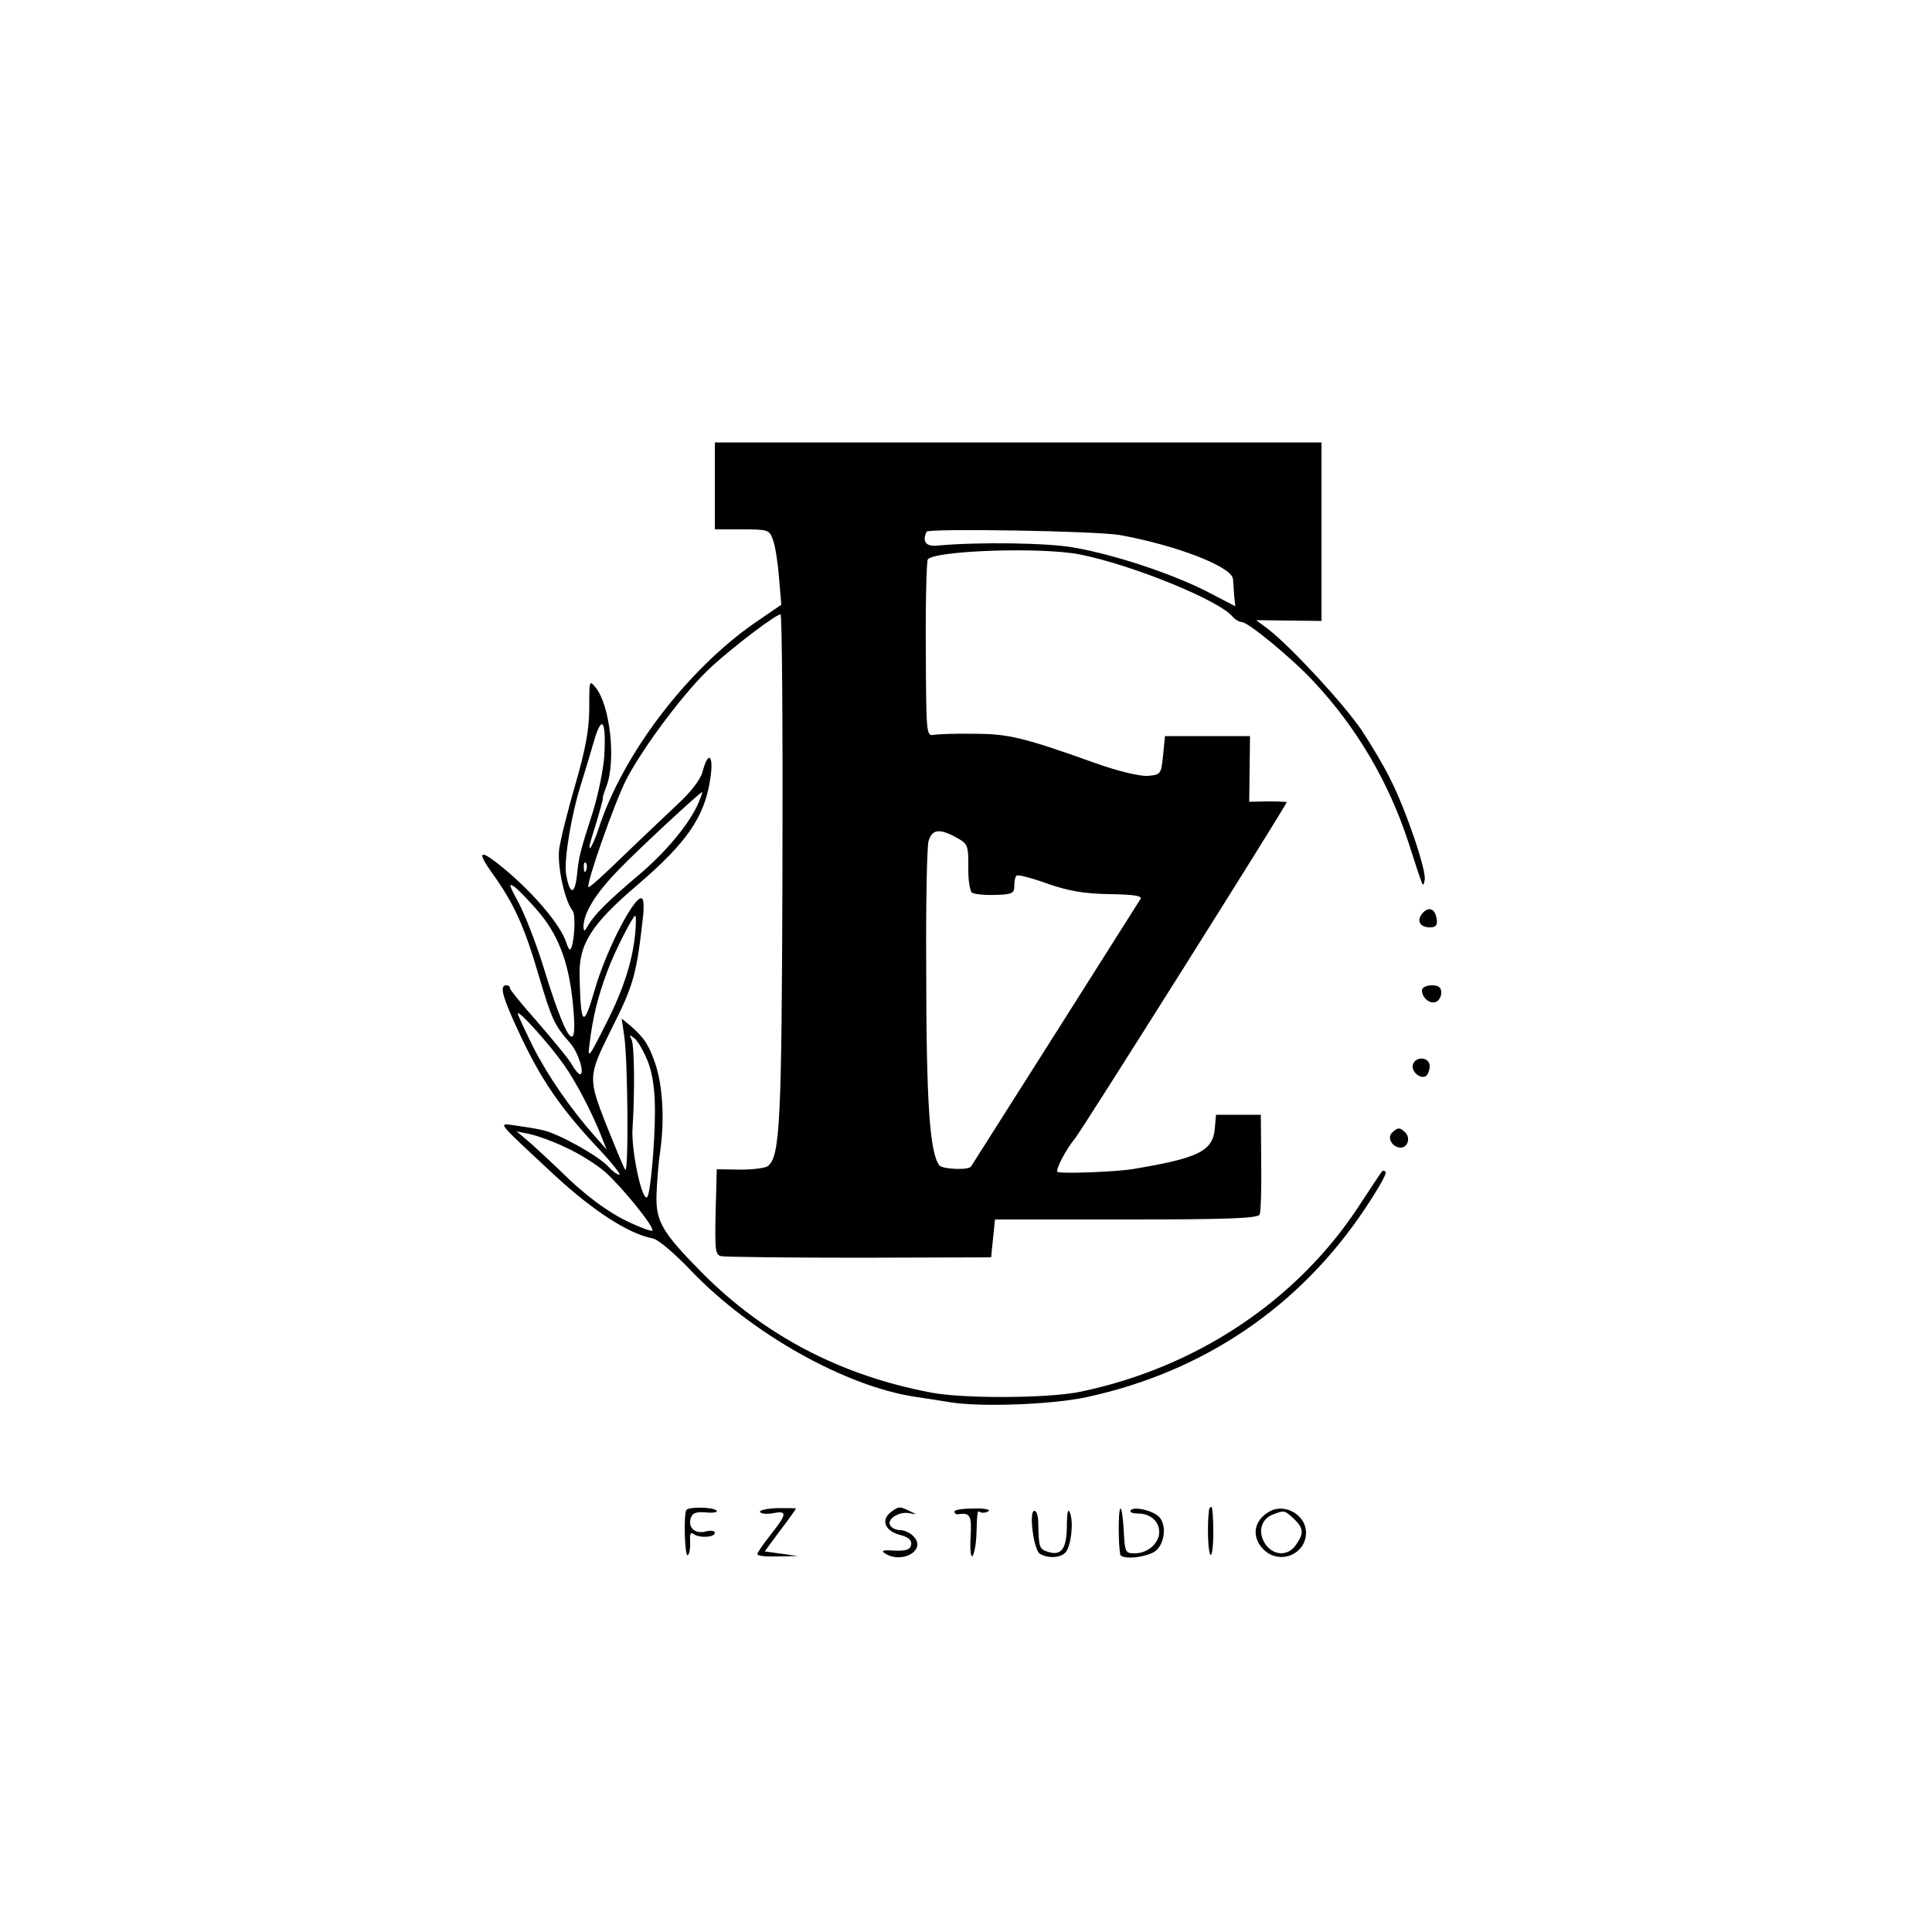 <?xml version="1.0" standalone="no"?>
<!DOCTYPE svg PUBLIC "-//W3C//DTD SVG 20010904//EN"
 "http://www.w3.org/TR/2001/REC-SVG-20010904/DTD/svg10.dtd">
<svg version="1.0" xmlns="http://www.w3.org/2000/svg"
 width="500pt" height="500pt" viewBox="0 0 500 500"
 preserveAspectRatio="xMidYMid meet">
<g transform="translate(0,500) scale(0.1,-0.1)"
fill="#000000" stroke="none">
<path d="M1850 3743 l0 -113 70 0 c67 0 71 -1 80 -26 6 -15 13 -59 16 -98 l6
-71 -70 -48 c-174 -121 -341 -340 -403 -532 -7 -22 -17 -44 -21 -49 -4 -5 -3
6 3 25 22 71 31 104 29 104 -1 0 3 13 9 29 26 66 10 210 -27 256 -17 21 -17
20 -17 -52 0 -54 -9 -105 -36 -198 -20 -69 -39 -145 -42 -169 -5 -44 15 -134
35 -158 9 -11 4 -90 -6 -100 -2 -3 -7 6 -11 19 -15 45 -84 127 -163 192 -61
50 -70 45 -28 -14 56 -78 83 -137 120 -264 35 -117 40 -128 82 -176 21 -24 38
-80 25 -80 -4 0 -14 12 -23 28 -9 15 -49 63 -87 107 -39 44 -71 83 -71 87 0 5
-4 8 -10 8 -18 0 -10 -30 34 -124 55 -118 105 -191 196 -289 40 -42 68 -77 63
-77 -6 0 -18 9 -29 21 -24 27 -130 86 -169 94 -16 4 -48 9 -70 12 -47 6 -57
18 103 -131 99 -91 189 -149 251 -161 14 -2 58 -40 100 -84 155 -162 399 -299
580 -326 20 -3 60 -9 90 -14 79 -13 264 -6 352 13 303 65 553 234 723 490 32
48 56 90 52 93 -3 4 -7 4 -9 2 -2 -2 -30 -44 -62 -93 -160 -243 -420 -416
-720 -478 -83 -17 -302 -18 -385 -2 -234 44 -432 148 -592 309 -104 105 -121
134 -119 202 1 32 5 84 10 117 11 80 6 166 -13 223 -18 51 -28 66 -64 98 l-23
19 7 -49 c9 -68 11 -356 2 -342 -5 7 -26 59 -49 116 -47 120 -47 126 10 241
62 123 68 145 86 305 1 17 1 34 -2 38 -14 23 -93 -127 -124 -235 -29 -100 -36
-95 -39 34 -3 84 30 136 150 238 127 109 173 175 188 273 10 63 -5 77 -20 19
-5 -19 -31 -53 -65 -84 -31 -29 -95 -90 -142 -135 -47 -46 -86 -81 -88 -79 -7
7 66 215 97 277 43 84 156 235 223 295 58 53 165 134 177 134 4 0 6 -296 5
-657 -2 -659 -6 -746 -38 -771 -7 -5 -39 -9 -72 -9 l-60 1 -3 -111 c-2 -99 -1
-111 15 -114 10 -2 171 -4 358 -4 l340 1 5 49 5 49 340 0 c263 0 341 3 345 13
3 7 5 67 4 135 l-1 123 -58 0 -58 0 -3 -35 c-5 -59 -42 -77 -209 -105 -45 -8
-189 -13 -198 -8 -7 4 22 59 46 88 18 22 547 862 547 869 0 1 -22 2 -48 2
l-49 -1 1 85 1 85 -110 0 -110 0 -5 -50 c-5 -49 -6 -50 -40 -53 -21 -1 -76 12
-135 33 -187 67 -226 76 -315 76 -47 1 -94 -1 -104 -3 -19 -3 -19 6 -20 220
-1 123 2 228 5 234 15 23 294 33 394 13 132 -26 360 -118 395 -161 7 -8 18
-14 24 -14 16 0 128 -92 184 -152 113 -120 196 -262 247 -418 41 -126 37 -118
42 -98 6 22 -48 181 -88 260 -17 35 -51 92 -75 128 -45 67 -184 217 -241 261
l-32 24 84 -1 85 -1 0 231 0 231 -785 0 -785 0 0 -112z m1050 -128 c147 -27
289 -82 291 -114 1 -9 2 -28 3 -43 l3 -27 -77 40 c-90 45 -233 93 -341 112
-66 12 -245 15 -354 5 -29 -3 -39 11 -27 36 5 9 445 2 502 -9z m-1336 -570
c-2 -33 -15 -98 -29 -144 -34 -106 -37 -117 -42 -168 -6 -51 -19 -48 -28 5 -6
37 14 156 40 237 7 22 21 68 31 103 21 74 33 61 28 -33z m244 -122 c-23 -54
-82 -125 -152 -185 -82 -69 -118 -105 -134 -133 -9 -16 -11 -17 -12 -4 0 36
32 88 92 149 55 57 209 199 215 200 2 0 -3 -12 -9 -27z m668 -91 c29 -16 30
-20 30 -75 -1 -32 4 -62 9 -67 6 -4 33 -7 60 -6 44 1 50 4 50 23 0 12 2 24 6
27 3 3 39 -6 80 -21 55 -19 96 -26 161 -27 59 -1 84 -4 80 -12 -15 -24 -436
-689 -439 -693 -7 -10 -74 -7 -82 3 -25 33 -34 162 -34 521 -1 160 2 302 6
318 9 31 28 34 73 9z m-959 -84 c-3 -8 -6 -5 -6 6 -1 11 2 17 5 13 3 -3 4 -12
1 -19z m-118 -114 c51 -63 76 -136 85 -247 11 -124 -19 -81 -78 112 -19 61
-48 135 -64 165 -26 48 -27 53 -8 39 11 -9 41 -40 65 -69z m246 -36 c-5 -76
-29 -154 -76 -246 -46 -92 -49 -95 -43 -52 8 68 22 123 45 184 18 51 67 146
73 146 2 0 2 -15 1 -32z m-186 -353 c31 -44 70 -118 95 -180 l16 -40 -31 35
c-63 71 -122 157 -160 232 -21 43 -39 81 -39 85 1 11 84 -82 119 -132z m218 7
c12 -31 18 -74 18 -127 0 -85 -12 -215 -20 -223 -13 -14 -42 121 -38 178 6 90
5 219 -3 231 -6 12 -5 12 9 1 9 -8 24 -35 34 -60z m-212 -222 c33 -15 78 -43
101 -63 43 -38 130 -145 122 -152 -2 -2 -28 7 -58 21 -56 26 -118 72 -180 134
-20 19 -53 50 -74 69 l-39 33 34 -7 c19 -4 61 -19 94 -35z"/>
<path d="M3681 2636 c-16 -19 -6 -36 20 -36 15 0 20 6 17 22 -4 27 -21 33 -37
14z"/>
<path d="M3680 2437 c0 -19 20 -36 36 -30 8 3 14 14 14 24 0 14 -7 19 -25 19
-14 0 -25 -6 -25 -13z"/>
<path d="M3657 2246 c-7 -17 18 -40 33 -31 5 3 10 15 10 26 0 23 -35 27 -43 5z"/>
<path d="M3602 2068 c-13 -13 2 -38 23 -38 18 0 26 25 12 39 -14 14 -20 14
-35 -1z"/>
<path d="M1776 1092 c-7 -14 -4 -122 4 -117 4 3 7 18 6 35 -1 20 1 26 9 20 14
-11 55 -9 55 3 0 5 -10 7 -22 4 -28 -8 -47 8 -41 32 4 15 13 19 39 17 18 -2
31 0 29 4 -6 10 -74 11 -79 2z"/>
<path d="M1967 1087 c3 -5 18 -6 34 -3 37 7 36 -2 -6 -55 -19 -24 -35 -47 -35
-51 0 -5 24 -7 53 -6 l52 1 -43 6 -43 6 40 54 c23 30 41 56 41 57 0 1 -22 1
-49 1 -27 -1 -47 -6 -44 -10z"/>
<path d="M2306 1087 c-27 -20 -16 -49 22 -59 24 -6 32 -14 30 -26 -3 -13 -13
-16 -43 -15 -29 2 -36 0 -25 -7 45 -29 109 9 74 44 -8 9 -24 16 -34 16 -10 0
-22 5 -26 12 -10 16 22 37 49 32 21 -4 21 -4 2 5 -27 13 -29 13 -49 -2z"/>
<path d="M2470 1088 c0 -4 3 -7 8 -7 33 5 37 -2 34 -58 -2 -32 0 -54 5 -50 4
5 9 30 10 55 2 64 2 64 11 58 4 -2 14 -1 20 3 7 4 -10 8 -38 7 -27 0 -50 -3
-50 -8z"/>
<path d="M2761 1048 c-1 -60 -16 -77 -55 -62 -16 6 -18 14 -19 72 0 17 -4 32
-10 32 -15 0 -2 -101 14 -111 21 -13 55 -11 67 4 14 17 21 77 11 102 -5 13 -8
1 -8 -37z"/>
<path d="M2899 1095 c-5 -8 -5 -88 0 -117 2 -17 78 -8 96 12 21 23 23 67 4 85
-18 17 -66 27 -73 16 -3 -5 6 -8 19 -8 32 0 55 -20 55 -48 0 -29 -30 -55 -63
-55 -25 0 -26 2 -29 63 -2 34 -6 58 -9 52z"/>
<path d="M3129 1093 c-5 -38 -3 -106 3 -116 4 -7 8 18 8 56 0 37 -2 67 -5 67
-3 0 -5 -3 -6 -7z"/>
<path d="M3285 1088 c-41 -23 -47 -66 -15 -98 41 -41 111 -13 110 45 -1 45
-56 76 -95 53z m63 -18 c26 -25 27 -38 6 -68 -20 -30 -59 -29 -80 3 -19 29
-11 63 19 75 31 12 31 12 55 -10z"/>
</g>
</svg>

